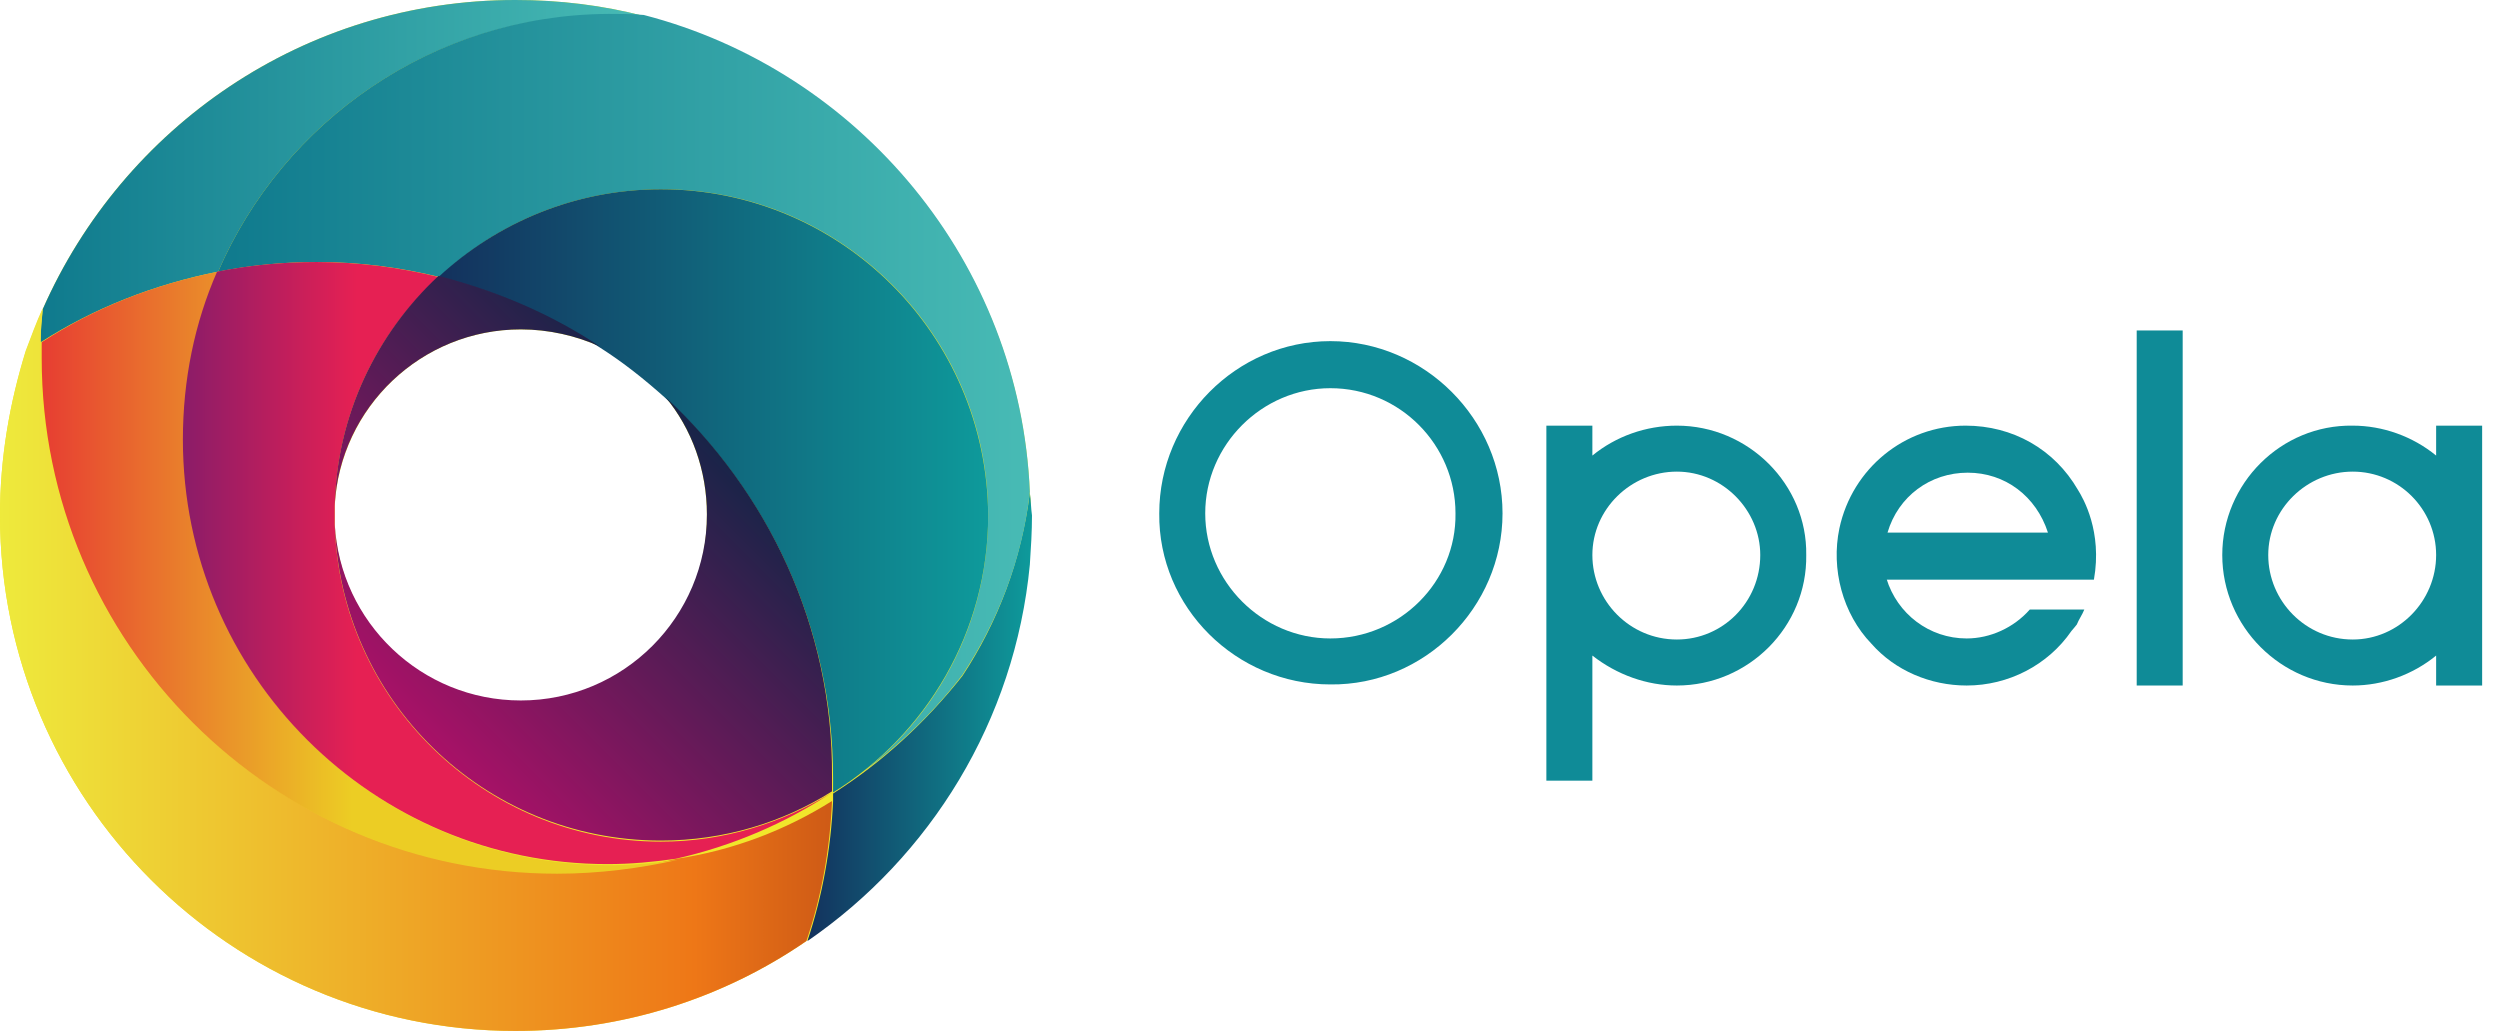 <svg width="97" height="40" viewBox="0 0 97 40" fill="none" xmlns="http://www.w3.org/2000/svg">
<path d="M58.298 19.917C58.298 23.569 55.269 26.598 51.618 26.556C47.967 26.556 44.937 23.569 44.979 19.917C44.979 16.265 47.967 13.236 51.618 13.236C55.269 13.236 58.298 16.265 58.298 19.917ZM56.473 19.917C56.473 17.261 54.315 15.062 51.618 15.062C48.962 15.062 46.763 17.261 46.763 19.917C46.763 22.573 48.962 24.772 51.618 24.772C54.315 24.772 56.514 22.573 56.473 19.917Z" fill="#0F8B97"/>
<path d="M65.062 26.598C63.9 26.598 62.738 26.183 61.784 25.436V30.29H59.999V16.515H61.784V17.676C62.697 16.929 63.858 16.515 65.062 16.515C67.842 16.515 70.124 18.797 70.082 21.535C70.124 24.315 67.842 26.598 65.062 26.598ZM65.062 18.299C63.278 18.299 61.784 19.751 61.784 21.535C61.784 23.32 63.236 24.813 65.062 24.813C66.846 24.813 68.298 23.361 68.298 21.535C68.298 19.793 66.846 18.299 65.062 18.299Z" fill="#0F8B97"/>
<path d="M73.194 22.448C73.609 23.817 74.854 24.772 76.306 24.772C77.219 24.772 78.132 24.357 78.755 23.651H80.871C80.788 23.859 80.663 24.025 80.58 24.232C80.58 24.232 80.414 24.44 80.373 24.481C79.46 25.809 77.925 26.598 76.306 26.598C74.896 26.598 73.526 26.017 72.614 24.979C71.493 23.817 71.037 22.075 71.369 20.498C71.867 18.174 73.9 16.515 76.265 16.515C78.091 16.515 79.709 17.427 80.622 19.004C80.829 19.336 81.576 20.622 81.244 22.49H73.194V22.448ZM79.46 20.664C79.004 19.253 77.8 18.34 76.348 18.34C74.896 18.34 73.651 19.253 73.236 20.664H79.46Z" fill="#0F8B97"/>
<path d="M82.904 26.598V12.822H84.688V26.598H82.904Z" fill="#0F8B97"/>
<path d="M94.522 16.515H96.307V26.598H94.522V25.436C93.609 26.183 92.448 26.598 91.286 26.598C88.506 26.598 86.224 24.315 86.224 21.535C86.224 18.755 88.506 16.473 91.286 16.515C92.448 16.515 93.609 16.929 94.522 17.676V16.515ZM94.522 21.535C94.522 19.751 93.07 18.299 91.286 18.299C89.502 18.299 88.008 19.751 88.008 21.535C88.008 23.32 89.46 24.813 91.286 24.813C93.07 24.813 94.522 23.32 94.522 21.535Z" fill="#0F8B97"/>
<path d="M39.959 19.129C39.585 10.207 33.319 2.78 24.979 0.622C23.402 0.207 21.701 0 20 0C11.784 0 4.772 4.938 1.66 11.992C1.411 12.531 1.203 13.112 0.996 13.652C0.373 15.643 0 17.759 0 20C0 31.037 8.963 40 20 40C24.191 40 28.091 38.714 31.286 36.514C36.058 33.236 39.336 27.967 39.917 21.909C39.959 21.286 40 20.622 40 20C40 19.709 40 19.419 39.959 19.129ZM20.207 27.22C16.349 27.22 13.195 24.191 12.988 20.373C12.988 20.249 12.988 20.125 12.988 20C12.988 19.875 12.988 19.751 12.988 19.627C13.195 15.809 16.349 12.78 20.207 12.78C21.286 12.78 22.365 13.029 23.278 13.444C24.191 14.025 25.021 14.689 25.809 15.394C26.846 16.639 27.427 18.257 27.427 19.959C27.469 23.983 24.232 27.22 20.207 27.22Z" fill="#F1E62B"/>
<path d="M39.958 19.129C39.626 21.743 38.714 24.149 37.344 26.224C35.933 28.008 34.232 29.585 32.324 30.788C32.324 30.871 32.324 30.996 32.324 31.079C32.24 32.946 31.909 34.772 31.328 36.514C36.099 33.236 39.377 27.967 39.958 21.909C40 21.286 40.041 20.622 40.041 20C40 19.71 40 19.419 39.958 19.129Z" fill="url(#paint0_linear)"/>
<path d="M8.465 10.539C10.996 4.689 16.805 0.581 23.61 0.581C24.066 0.581 24.523 0.622 24.979 0.622C23.402 0.207 21.701 0 20 0C11.784 0 4.772 4.938 1.66 11.992C1.618 12.407 1.577 12.863 1.577 13.278C3.651 11.95 5.975 11.037 8.465 10.539Z" fill="url(#paint1_linear)"/>
<path d="M8.464 10.539C9.709 10.29 10.995 10.166 12.323 10.166C13.941 10.166 15.518 10.373 17.054 10.747C19.294 8.631 22.323 7.344 25.684 7.344C32.655 7.344 38.34 13.029 38.34 20C38.34 24.564 35.933 28.548 32.323 30.747C34.273 29.502 35.975 27.967 37.344 26.183C38.713 24.108 39.668 21.701 39.958 19.087C39.585 10.166 33.319 2.739 24.979 0.581C24.522 0.539 24.066 0.539 23.61 0.539C16.805 0.581 10.995 4.689 8.464 10.539Z" fill="url(#paint2_linear)"/>
<path d="M25.643 7.344C22.323 7.344 19.294 8.631 17.012 10.747C19.253 11.286 21.369 12.241 23.278 13.486C24.191 14.066 25.02 14.73 25.809 15.436C29.792 19.087 32.323 24.357 32.323 30.166C32.323 30.373 32.323 30.581 32.323 30.747C35.933 28.506 38.34 24.523 38.34 20C38.298 12.988 32.614 7.344 25.643 7.344Z" fill="url(#paint3_linear)"/>
<path d="M26.266 33.319C24.772 33.693 23.195 33.859 21.577 33.859C10.539 33.859 1.577 24.896 1.577 13.859C1.577 13.652 1.577 13.444 1.577 13.236C1.577 12.78 1.618 12.365 1.66 11.95C1.411 12.49 1.203 13.07 0.996 13.61C0.373 15.643 0 17.759 0 20C0 31.037 8.963 40 20 40C24.191 40 28.091 38.714 31.286 36.514C31.867 34.813 32.199 32.988 32.282 31.079C30.498 32.199 28.465 32.988 26.266 33.319Z" fill="url(#paint4_linear)"/>
<path d="M7.137 17.054C7.137 14.73 7.635 12.531 8.465 10.539C5.975 11.037 3.651 11.95 1.618 13.278C1.618 13.486 1.618 13.693 1.618 13.9C1.618 24.938 10.581 33.9 21.618 33.9C23.236 33.9 24.813 33.693 26.307 33.361C25.436 33.486 24.564 33.569 23.651 33.569C14.481 33.569 7.137 26.183 7.137 17.054Z" fill="url(#paint5_linear)"/>
<path d="M32.282 30.747C30.332 31.95 28.05 32.656 25.643 32.656C18.797 32.656 13.195 27.178 12.988 20.373C12.988 20.249 12.988 20.125 12.988 20C12.988 19.875 12.988 19.751 12.988 19.627C13.071 16.1 14.606 12.946 17.013 10.747C15.519 10.373 13.901 10.166 12.282 10.166C10.955 10.166 9.668 10.29 8.424 10.539C7.552 12.531 7.096 14.73 7.096 17.054C7.096 26.183 14.482 33.527 23.569 33.527C24.482 33.527 25.353 33.444 26.224 33.319C28.424 32.822 30.457 31.95 32.282 30.747C32.282 30.747 32.282 30.788 32.282 30.747Z" fill="url(#paint6_linear)"/>
<path d="M20.208 12.78C21.287 12.78 22.365 13.029 23.278 13.444C21.411 12.199 19.295 11.286 17.013 10.705C14.606 12.946 13.071 16.1 12.988 19.585C13.195 15.809 16.349 12.78 20.208 12.78Z" fill="url(#paint7_linear)"/>
<path d="M25.809 15.394C26.847 16.639 27.428 18.257 27.428 19.959C27.428 23.942 24.191 27.178 20.208 27.178C16.349 27.178 13.195 24.149 12.988 20.332C13.195 27.137 18.755 32.614 25.643 32.614C28.091 32.614 30.374 31.909 32.282 30.705C32.282 30.498 32.282 30.291 32.282 30.125C32.324 24.315 29.793 19.087 25.809 15.394Z" fill="url(#paint8_linear)"/>
<defs>
<linearGradient id="paint0_linear" x1="31.283" y1="27.812" x2="39.992" y2="27.812" gradientUnits="userSpaceOnUse">
<stop stop-color="#13315D"/>
<stop offset="1" stop-color="#0E9A9B"/>
</linearGradient>
<linearGradient id="paint1_linear" x1="1.592" y1="6.641" x2="24.977" y2="6.641" gradientUnits="userSpaceOnUse">
<stop stop-color="#0F7A8D"/>
<stop offset="1" stop-color="#48BBB5"/>
</linearGradient>
<linearGradient id="paint2_linear" x1="8.457" y1="15.67" x2="39.971" y2="15.67" gradientUnits="userSpaceOnUse">
<stop stop-color="#0F7A8D"/>
<stop offset="1" stop-color="#48BBB5"/>
</linearGradient>
<linearGradient id="paint3_linear" x1="17.033" y1="19.049" x2="38.297" y2="19.049" gradientUnits="userSpaceOnUse">
<stop stop-color="#13315D"/>
<stop offset="1" stop-color="#0E9A9B"/>
</linearGradient>
<linearGradient id="paint4_linear" x1="5.41957e-06" y1="25.985" x2="32.288" y2="25.985" gradientUnits="userSpaceOnUse">
<stop stop-color="#EEEA3C"/>
<stop offset="0.835" stop-color="#EE7717"/>
<stop offset="1" stop-color="#CE5A16"/>
</linearGradient>
<linearGradient id="paint5_linear" x1="1.581" y1="22.216" x2="26.271" y2="22.216" gradientUnits="userSpaceOnUse">
<stop stop-color="#E73D32"/>
<stop offset="0.49" stop-color="#ECCD24"/>
</linearGradient>
<linearGradient id="paint6_linear" x1="7.117" y1="21.86" x2="13.837" y2="21.86" gradientUnits="userSpaceOnUse">
<stop stop-color="#8B1C68"/>
<stop offset="1" stop-color="#E62053"/>
</linearGradient>
<linearGradient id="paint7_linear" x1="10.002" y1="22.244" x2="21.337" y2="10.909" gradientUnits="userSpaceOnUse">
<stop stop-color="#A91167"/>
<stop offset="1" stop-color="#182448"/>
</linearGradient>
<linearGradient id="paint8_linear" x1="17.985" y1="30.227" x2="29.32" y2="18.892" gradientUnits="userSpaceOnUse">
<stop stop-color="#A91167"/>
<stop offset="1" stop-color="#182448"/>
</linearGradient>
</defs>
</svg>
